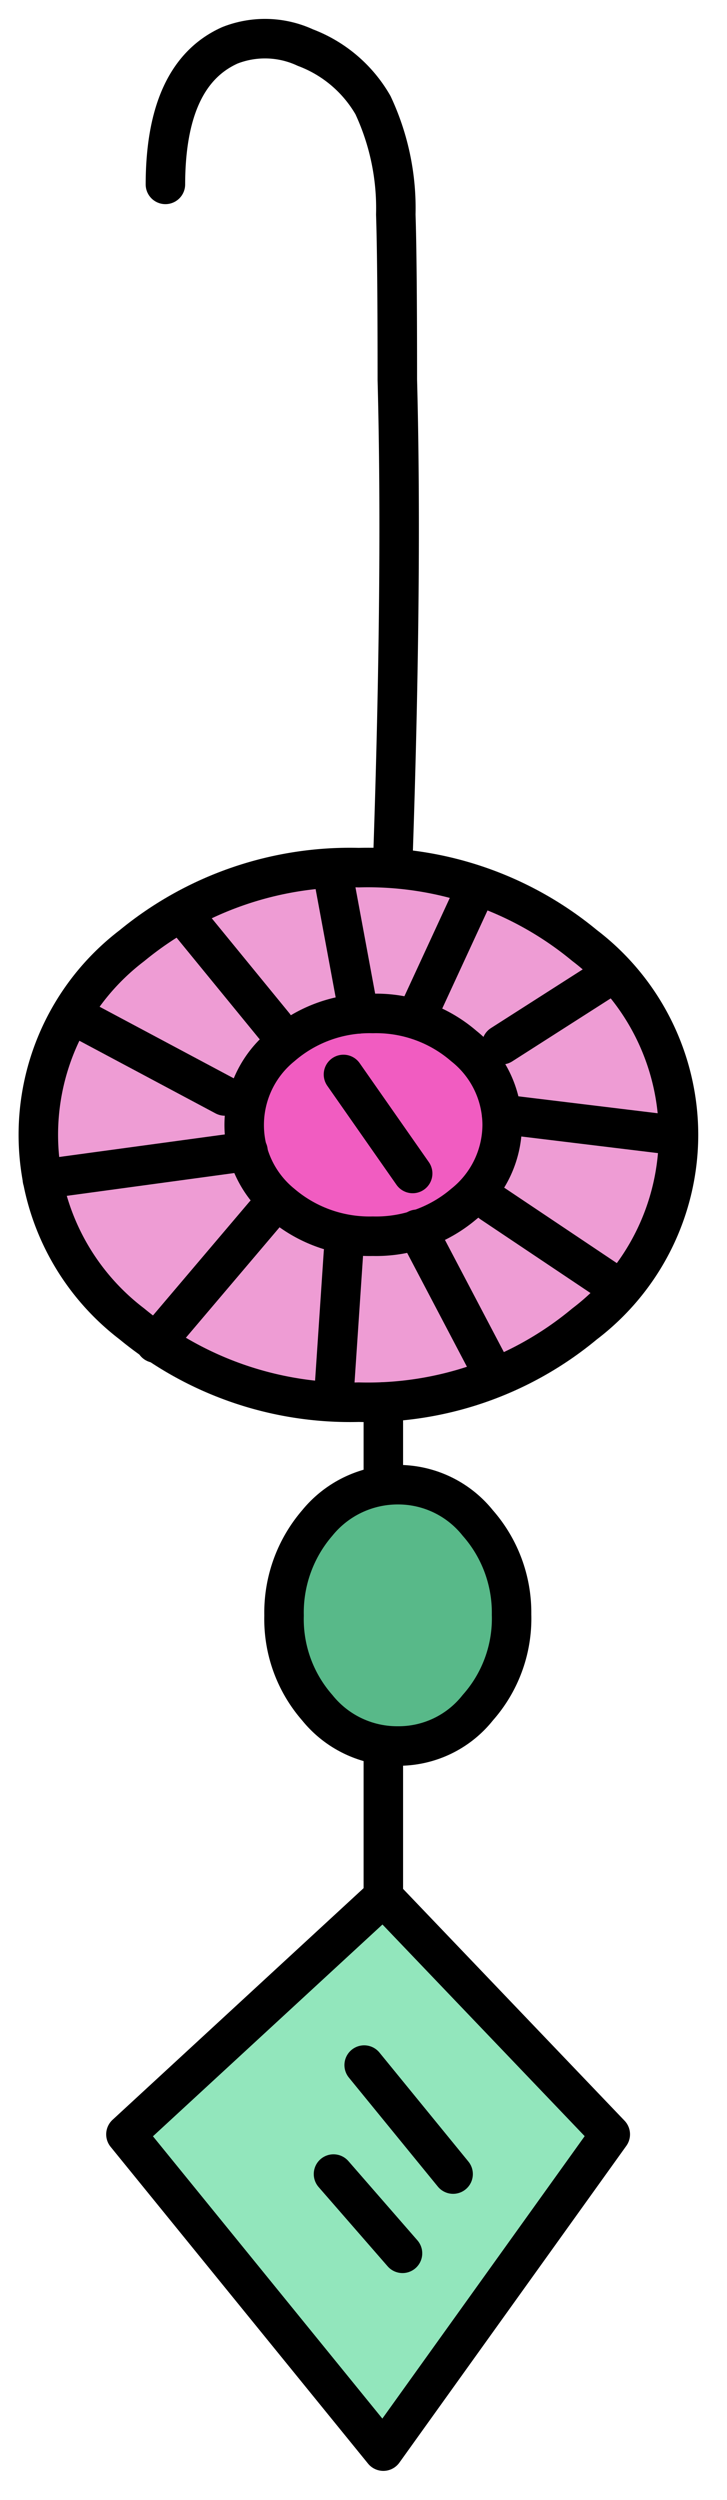 <svg id="Layer_1" data-name="Layer 1" xmlns="http://www.w3.org/2000/svg" viewBox="0 0 37.93 130.3"><g id="EARING_0_Layer2_0_FILL" data-name="EARING 0 Layer2 0 FILL"><path d="M31.82,111.24,20,98.86,6.57,111.24,20,127.75Z" fill="#92e6bc"/><path d="M26.69,84.16a7.07,7.07,0,0,0-1.76-4.82,5.32,5.32,0,0,0-4.18-2,5.41,5.41,0,0,0-4.2,2,7.15,7.15,0,0,0-1.73,4.82A7,7,0,0,0,16.55,89a5.35,5.35,0,0,0,4.2,2,5.27,5.27,0,0,0,4.18-2A7,7,0,0,0,26.69,84.16Z" fill="#58b989"/><path d="M35.4,59.14a12.41,12.41,0,0,0-4.9-9.86,17.73,17.73,0,0,0-11.78-4.07A17.92,17.92,0,0,0,6.88,49.28,12.39,12.39,0,0,0,6.88,69a17.88,17.88,0,0,0,11.84,4.08A17.68,17.68,0,0,0,30.5,69a12.39,12.39,0,0,0,4.9-9.85M24.24,54.52a5.3,5.3,0,0,1,0,8.23,7.06,7.06,0,0,1-4.75,1.68,7.06,7.06,0,0,1-4.75-1.68,5.3,5.3,0,0,1,0-8.23,7,7,0,0,1,4.75-1.7A7,7,0,0,1,24.24,54.52Z" fill="#ee9cd4"/><path d="M26.2,58.62a5.27,5.27,0,0,0-2-4.1,7,7,0,0,0-4.75-1.7,7,7,0,0,0-4.75,1.7,5.3,5.3,0,0,0,0,8.23,7.06,7.06,0,0,0,4.75,1.68,7.06,7.06,0,0,0,4.75-1.68A5.3,5.3,0,0,0,26.2,58.62Z" fill="#f15cc1"/></g><path id="EARING_0_Layer2_0_1_STROKES" data-name="EARING 0 Layer2 0 1 STROKES" d="M26.2,58.62a5.3,5.3,0,0,1-2,4.13,7.06,7.06,0,0,1-4.75,1.68,7.06,7.06,0,0,1-4.75-1.68,5.3,5.3,0,0,1,0-8.23,7,7,0,0,1,4.75-1.7,7,7,0,0,1,4.75,1.7A5.27,5.27,0,0,1,26.2,58.62Zm9.2.52A12.39,12.39,0,0,1,30.5,69a17.68,17.68,0,0,1-11.78,4.08A17.88,17.88,0,0,1,6.88,69a12.39,12.39,0,0,1,0-19.71,17.92,17.92,0,0,1,11.84-4.07A17.73,17.73,0,0,1,30.5,49.28,12.41,12.41,0,0,1,35.4,59.14Zm-8.71,25A7,7,0,0,1,24.93,89a5.27,5.27,0,0,1-4.18,2,5.35,5.35,0,0,1-4.2-2,7,7,0,0,1-1.73-4.8,7.15,7.15,0,0,1,1.73-4.82,5.41,5.41,0,0,1,4.2-2,5.32,5.32,0,0,1,4.18,2A7.07,7.07,0,0,1,26.69,84.16ZM6.57,111.24,20,127.75l11.84-16.51L20,98.86Z" fill="none" stroke="#000" stroke-linecap="round" stroke-linejoin="round" stroke-width="2.06"/><path id="EARING_0_Layer1_0_1_STROKES" data-name="EARING 0 Layer1 0 1 STROKES" d="M20.5,44.69Q21,30,20.73,19.8q0-6.24-.08-8.62a12.67,12.67,0,0,0-1.19-5.7,6.86,6.86,0,0,0-3.53-3A5,5,0,0,0,12,2.36Q8.64,3.86,8.63,9.61M20,73.07v4.12m0,14.45v7.22" fill="none" stroke="#000" stroke-linecap="round" stroke-linejoin="round" stroke-width="2.06"/><path id="EARING_0_Layer0_0_1_STROKES" data-name="EARING 0 Layer0 0 1 STROKES" d="M9.66,47.79l4.64,5.67m10.32-6.7L22,52.43M17.4,45.72l1.32,7.12m13.1-2-5.65,3.61m0,3.62,8.23,1m-12.64,5,3.89,7.4m-7.73-6.19-.52,7.74m8.25-10.32,6.17,4.13M17.92,56l3.61,5.16M17.4,113.31,21,117.44M19,107.63l4.64,5.68M4,53l7.73,4.12M2.21,61.46,12.94,60m.85,3.31L8.11,70" fill="none" stroke="#000" stroke-linecap="round" stroke-linejoin="round" stroke-width="2.06"/></svg>